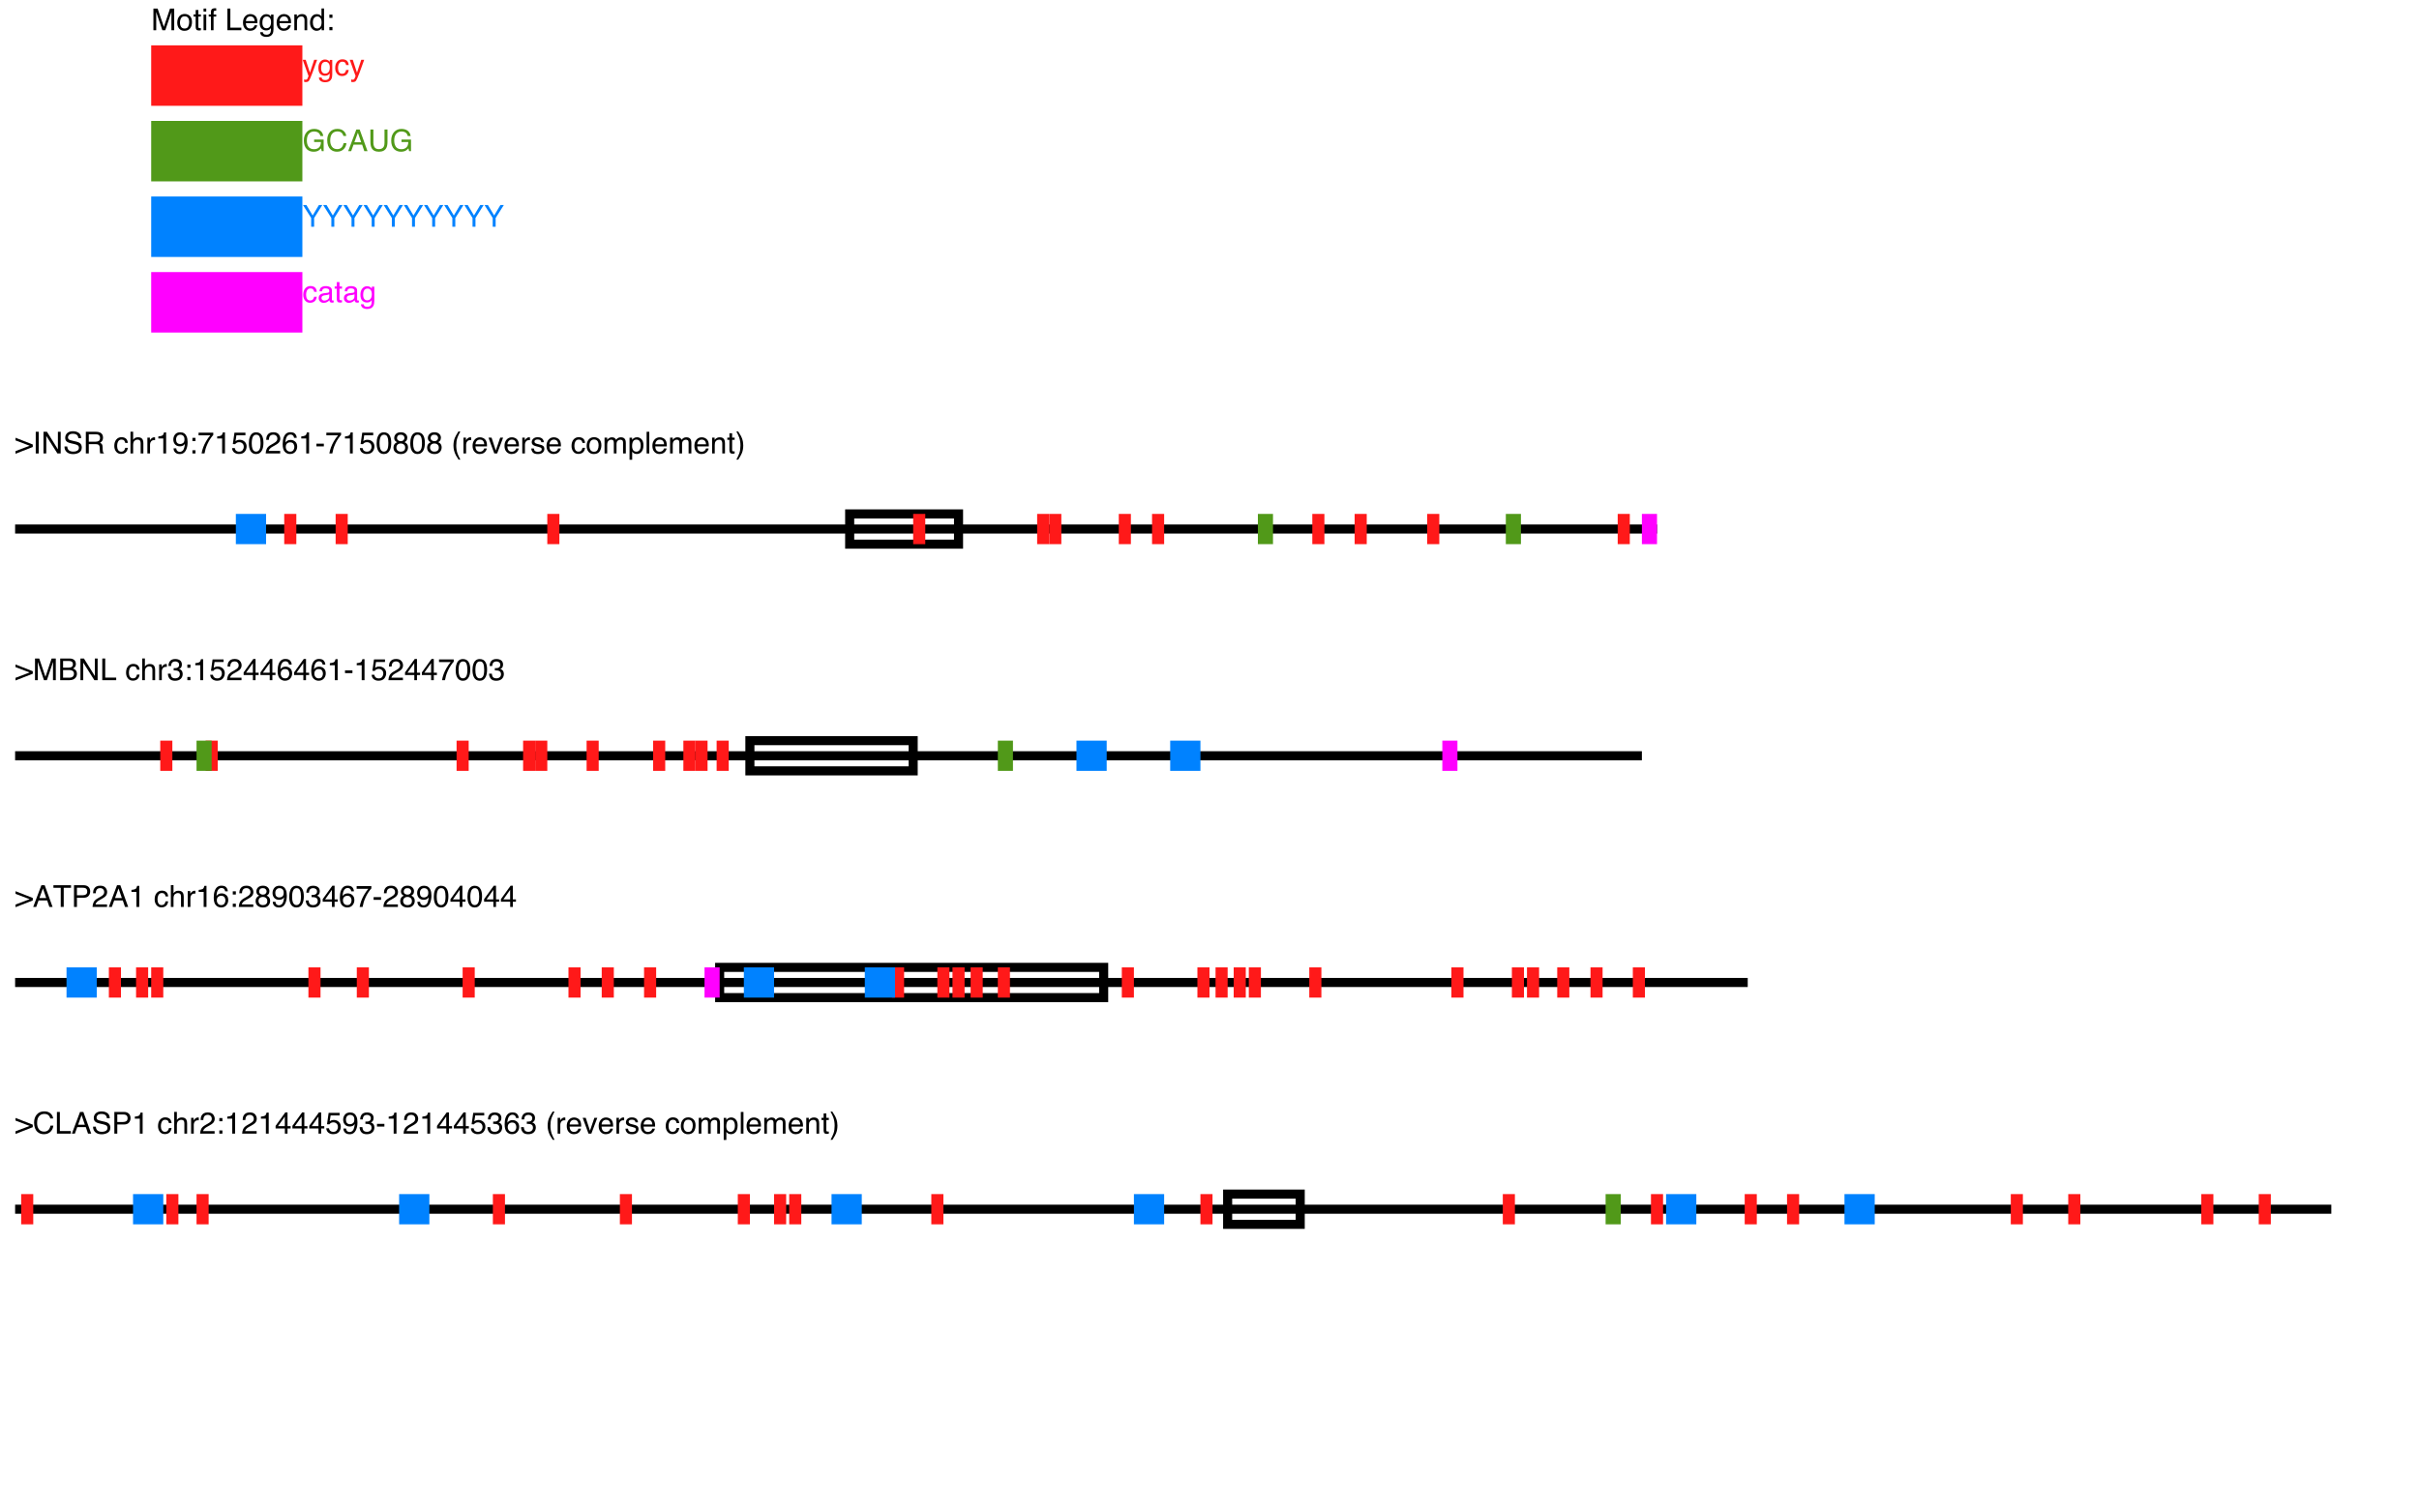 <?xml version="1.0" encoding="UTF-8"?>
<svg xmlns="http://www.w3.org/2000/svg" xmlns:xlink="http://www.w3.org/1999/xlink" width="800pt" height="500pt" viewBox="0 0 800 500" version="1.1">
<defs>
<g>
<symbol overflow="visible" id="glyph0-0">
<path style="stroke:none;" d=""/>
</symbol>
<symbol overflow="visible" id="glyph0-1">
<path style="stroke:none;" d="M 0.738 -7.172 L 2.129 -7.172 L 4.188 -1.109 L 6.234 -7.172 L 7.613 -7.172 L 7.613 0 L 6.688 0 L 6.688 -4.234 C 6.688 -4.379 6.691 -4.621 6.699 -4.961 C 6.707 -5.301 6.711 -5.664 6.711 -6.051 L 4.664 0 L 3.703 0 L 1.641 -6.051 L 1.641 -5.828 C 1.641 -5.652 1.645 -5.387 1.652 -5.027 C 1.66 -4.668 1.664 -4.402 1.664 -4.234 L 1.664 0 L 0.738 0 Z M 0.738 -7.172 "/>
</symbol>
<symbol overflow="visible" id="glyph0-2">
<path style="stroke:none;" d="M 2.719 -0.566 C 3.301 -0.566 3.703 -0.785 3.918 -1.227 C 4.133 -1.668 4.242 -2.16 4.242 -2.699 C 4.242 -3.188 4.164 -3.586 4.008 -3.891 C 3.762 -4.375 3.336 -4.613 2.73 -4.613 C 2.191 -4.613 1.801 -4.41 1.559 -4 C 1.312 -3.59 1.191 -3.094 1.191 -2.516 C 1.191 -1.957 1.312 -1.492 1.559 -1.125 C 1.801 -0.754 2.188 -0.566 2.719 -0.566 Z M 2.754 -5.383 C 3.43 -5.383 3.996 -5.156 4.461 -4.707 C 4.93 -4.258 5.16 -3.598 5.16 -2.727 C 5.16 -1.883 4.957 -1.184 4.547 -0.633 C 4.137 -0.086 3.5 0.191 2.637 0.191 C 1.918 0.191 1.348 -0.055 0.922 -0.539 C 0.5 -1.027 0.289 -1.68 0.289 -2.5 C 0.289 -3.379 0.512 -4.078 0.957 -4.602 C 1.402 -5.121 2 -5.383 2.754 -5.383 Z M 2.754 -5.383 "/>
</symbol>
<symbol overflow="visible" id="glyph0-3">
<path style="stroke:none;" d="M 0.82 -6.688 L 1.711 -6.688 L 1.711 -5.23 L 2.543 -5.23 L 2.543 -4.512 L 1.711 -4.512 L 1.711 -1.098 C 1.711 -0.914 1.77 -0.793 1.895 -0.734 C 1.961 -0.695 2.078 -0.68 2.234 -0.68 C 2.277 -0.68 2.324 -0.68 2.375 -0.68 C 2.422 -0.684 2.48 -0.688 2.543 -0.695 L 2.543 0 C 2.441 0.031 2.34 0.051 2.23 0.062 C 2.121 0.078 2 0.082 1.875 0.082 C 1.465 0.082 1.188 -0.023 1.039 -0.23 C 0.895 -0.441 0.82 -0.715 0.82 -1.051 L 0.82 -4.512 L 0.113 -4.512 L 0.113 -5.23 L 0.82 -5.23 Z M 0.82 -6.688 "/>
</symbol>
<symbol overflow="visible" id="glyph0-4">
<path style="stroke:none;" d="M 0.645 -5.203 L 1.539 -5.203 L 1.539 0 L 0.645 0 Z M 0.645 -7.172 L 1.539 -7.172 L 1.539 -6.176 L 0.645 -6.176 Z M 0.645 -7.172 "/>
</symbol>
<symbol overflow="visible" id="glyph0-5">
<path style="stroke:none;" d="M 0.863 -6.023 C 0.875 -6.391 0.941 -6.656 1.055 -6.828 C 1.258 -7.125 1.656 -7.273 2.242 -7.273 C 2.297 -7.273 2.352 -7.273 2.414 -7.27 C 2.473 -7.266 2.539 -7.262 2.613 -7.258 L 2.613 -6.453 C 2.523 -6.461 2.457 -6.465 2.414 -6.469 C 2.375 -6.469 2.336 -6.469 2.301 -6.469 C 2.031 -6.469 1.875 -6.402 1.82 -6.262 C 1.77 -6.125 1.742 -5.773 1.742 -5.203 L 2.613 -5.203 L 2.613 -4.512 L 1.734 -4.512 L 1.734 0 L 0.863 0 L 0.863 -4.512 L 0.137 -4.512 L 0.137 -5.203 L 0.863 -5.203 Z M 0.863 -6.023 "/>
</symbol>
<symbol overflow="visible" id="glyph0-6">
<g>
</g>
</symbol>
<symbol overflow="visible" id="glyph0-7">
<path style="stroke:none;" d="M 0.762 -7.172 L 1.734 -7.172 L 1.734 -0.855 L 5.367 -0.855 L 5.367 0 L 0.762 0 Z M 0.762 -7.172 "/>
</symbol>
<symbol overflow="visible" id="glyph0-8">
<path style="stroke:none;" d="M 2.82 -5.348 C 3.191 -5.348 3.555 -5.258 3.902 -5.086 C 4.25 -4.91 4.516 -4.688 4.695 -4.41 C 4.871 -4.145 4.992 -3.836 5.047 -3.484 C 5.102 -3.246 5.125 -2.859 5.125 -2.336 L 1.293 -2.336 C 1.309 -1.805 1.438 -1.379 1.672 -1.059 C 1.906 -0.738 2.266 -0.578 2.758 -0.578 C 3.219 -0.578 3.586 -0.727 3.859 -1.031 C 4.016 -1.207 4.125 -1.41 4.188 -1.641 L 5.055 -1.641 C 5.031 -1.449 4.957 -1.234 4.828 -1 C 4.699 -0.762 4.555 -0.57 4.395 -0.422 C 4.129 -0.16 3.797 0.016 3.402 0.109 C 3.191 0.16 2.953 0.188 2.688 0.188 C 2.035 0.188 1.484 -0.051 1.031 -0.523 C 0.578 -1 0.352 -1.66 0.352 -2.516 C 0.352 -3.355 0.578 -4.035 1.035 -4.562 C 1.492 -5.086 2.086 -5.348 2.82 -5.348 Z M 4.223 -3.031 C 4.188 -3.414 4.105 -3.719 3.977 -3.945 C 3.734 -4.367 3.332 -4.578 2.77 -4.578 C 2.367 -4.578 2.027 -4.434 1.754 -4.145 C 1.48 -3.852 1.336 -3.48 1.32 -3.031 Z M 4.223 -3.031 "/>
</symbol>
<symbol overflow="visible" id="glyph0-9">
<path style="stroke:none;" d="M 2.492 -5.32 C 2.902 -5.32 3.258 -5.223 3.562 -5.02 C 3.73 -4.906 3.898 -4.738 4.07 -4.523 L 4.07 -5.18 L 4.883 -5.18 L 4.883 -0.426 C 4.883 0.238 4.785 0.762 4.59 1.148 C 4.227 1.859 3.535 2.211 2.523 2.211 C 1.961 2.211 1.488 2.086 1.102 1.832 C 0.719 1.582 0.504 1.188 0.461 0.648 L 1.352 0.648 C 1.395 0.883 1.48 1.062 1.605 1.191 C 1.805 1.387 2.117 1.484 2.543 1.484 C 3.219 1.484 3.66 1.246 3.867 0.773 C 3.992 0.492 4.047 -0.008 4.039 -0.727 C 3.863 -0.461 3.652 -0.262 3.402 -0.133 C 3.156 0 2.828 0.062 2.422 0.062 C 1.855 0.062 1.359 -0.137 0.934 -0.539 C 0.508 -0.941 0.297 -1.605 0.297 -2.535 C 0.297 -3.41 0.512 -4.094 0.941 -4.586 C 1.367 -5.078 1.883 -5.32 2.492 -5.32 Z M 4.07 -2.637 C 4.07 -3.285 3.938 -3.766 3.672 -4.078 C 3.406 -4.391 3.066 -4.547 2.652 -4.547 C 2.031 -4.547 1.609 -4.258 1.383 -3.676 C 1.262 -3.367 1.203 -2.961 1.203 -2.461 C 1.203 -1.871 1.32 -1.422 1.559 -1.117 C 1.797 -0.809 2.121 -0.656 2.523 -0.656 C 3.156 -0.656 3.602 -0.938 3.859 -1.508 C 4 -1.832 4.07 -2.207 4.07 -2.637 Z M 4.07 -2.637 "/>
</symbol>
<symbol overflow="visible" id="glyph0-10">
<path style="stroke:none;" d="M 0.645 -5.23 L 1.48 -5.23 L 1.48 -4.488 C 1.727 -4.793 1.988 -5.012 2.266 -5.148 C 2.543 -5.281 2.852 -5.348 3.188 -5.348 C 3.93 -5.348 4.434 -5.086 4.691 -4.57 C 4.836 -4.289 4.906 -3.883 4.906 -3.355 L 4.906 0 L 4.016 0 L 4.016 -3.297 C 4.016 -3.617 3.965 -3.871 3.871 -4.066 C 3.715 -4.391 3.434 -4.555 3.023 -4.555 C 2.812 -4.555 2.645 -4.535 2.508 -4.492 C 2.27 -4.422 2.059 -4.277 1.875 -4.062 C 1.727 -3.891 1.633 -3.711 1.59 -3.527 C 1.547 -3.344 1.523 -3.082 1.523 -2.738 L 1.523 0 L 0.645 0 Z M 0.645 -5.23 "/>
</symbol>
<symbol overflow="visible" id="glyph0-11">
<path style="stroke:none;" d="M 1.203 -2.555 C 1.203 -1.992 1.32 -1.523 1.559 -1.148 C 1.797 -0.77 2.176 -0.582 2.699 -0.582 C 3.105 -0.582 3.441 -0.758 3.703 -1.105 C 3.965 -1.457 4.098 -1.957 4.098 -2.613 C 4.098 -3.273 3.961 -3.762 3.691 -4.078 C 3.422 -4.398 3.086 -4.555 2.691 -4.555 C 2.25 -4.555 1.891 -4.387 1.613 -4.047 C 1.34 -3.711 1.203 -3.211 1.203 -2.555 Z M 2.523 -5.32 C 2.926 -5.32 3.262 -5.238 3.531 -5.07 C 3.688 -4.973 3.863 -4.801 4.062 -4.555 L 4.062 -7.195 L 4.906 -7.195 L 4.906 0 L 4.117 0 L 4.117 -0.727 C 3.91 -0.406 3.668 -0.172 3.391 -0.031 C 3.109 0.113 2.789 0.188 2.426 0.188 C 1.844 0.188 1.34 -0.059 0.914 -0.551 C 0.488 -1.039 0.273 -1.691 0.273 -2.504 C 0.273 -3.266 0.469 -3.926 0.855 -4.484 C 1.246 -5.043 1.801 -5.32 2.523 -5.32 Z M 2.523 -5.32 "/>
</symbol>
<symbol overflow="visible" id="glyph0-12">
<path style="stroke:none;" d="M 1.109 -5.16 L 2.129 -5.16 L 2.129 -4.098 L 1.109 -4.098 Z M 1.109 -1.062 L 2.129 -1.062 L 2.129 0 L 1.109 0 Z M 1.109 -1.062 "/>
</symbol>
<symbol overflow="visible" id="glyph0-13">
<path style="stroke:none;" d="M 3.91 -5.23 L 4.883 -5.23 C 4.758 -4.895 4.484 -4.129 4.059 -2.934 C 3.738 -2.035 3.473 -1.305 3.258 -0.738 C 2.75 0.598 2.391 1.41 2.184 1.703 C 1.977 1.996 1.617 2.145 1.109 2.145 C 0.984 2.145 0.891 2.141 0.824 2.129 C 0.758 2.117 0.672 2.102 0.578 2.074 L 0.578 1.273 C 0.73 1.316 0.84 1.344 0.906 1.352 C 0.977 1.363 1.035 1.367 1.09 1.367 C 1.25 1.367 1.371 1.34 1.449 1.285 C 1.523 1.234 1.59 1.168 1.641 1.09 C 1.656 1.062 1.715 0.93 1.816 0.688 C 1.918 0.445 1.992 0.27 2.035 0.152 L 0.102 -5.23 L 1.098 -5.23 L 2.5 -0.973 Z M 3.91 -5.23 "/>
</symbol>
<symbol overflow="visible" id="glyph0-14">
<path style="stroke:none;" d="M 2.66 -5.383 C 3.25 -5.383 3.73 -5.238 4.098 -4.953 C 4.469 -4.664 4.691 -4.172 4.766 -3.473 L 3.91 -3.473 C 3.859 -3.793 3.742 -4.062 3.555 -4.273 C 3.367 -4.488 3.07 -4.594 2.66 -4.594 C 2.102 -4.594 1.699 -4.32 1.461 -3.773 C 1.305 -3.418 1.227 -2.98 1.227 -2.461 C 1.227 -1.938 1.336 -1.496 1.559 -1.137 C 1.781 -0.781 2.129 -0.602 2.602 -0.602 C 2.969 -0.602 3.258 -0.711 3.469 -0.934 C 3.684 -1.156 3.828 -1.465 3.91 -1.852 L 4.766 -1.852 C 4.668 -1.156 4.422 -0.648 4.031 -0.328 C 3.641 -0.008 3.145 0.152 2.535 0.152 C 1.852 0.152 1.305 -0.098 0.898 -0.598 C 0.492 -1.098 0.289 -1.723 0.289 -2.469 C 0.289 -3.387 0.512 -4.102 0.957 -4.613 C 1.402 -5.125 1.973 -5.383 2.66 -5.383 Z M 2.66 -5.383 "/>
</symbol>
<symbol overflow="visible" id="glyph0-15">
<path style="stroke:none;" d="M 3.863 -7.359 C 4.535 -7.359 5.117 -7.227 5.609 -6.969 C 6.324 -6.594 6.758 -5.938 6.918 -5 L 5.957 -5 C 5.84 -5.523 5.598 -5.906 5.23 -6.145 C 4.863 -6.383 4.398 -6.504 3.836 -6.504 C 3.172 -6.504 2.613 -6.254 2.16 -5.758 C 1.707 -5.258 1.48 -4.516 1.48 -3.531 C 1.48 -2.68 1.668 -1.984 2.039 -1.449 C 2.414 -0.914 3.027 -0.645 3.871 -0.645 C 4.52 -0.645 5.055 -0.832 5.48 -1.207 C 5.906 -1.586 6.125 -2.191 6.133 -3.031 L 3.887 -3.031 L 3.887 -3.836 L 7.035 -3.836 L 7.035 0 L 6.41 0 L 6.176 -0.922 C 5.848 -0.562 5.555 -0.312 5.305 -0.172 C 4.875 0.07 4.336 0.191 3.676 0.191 C 2.828 0.191 2.098 -0.086 1.484 -0.633 C 0.816 -1.324 0.484 -2.273 0.484 -3.477 C 0.484 -4.68 0.809 -5.633 1.461 -6.344 C 2.078 -7.02 2.879 -7.359 3.863 -7.359 Z M 3.863 -7.359 "/>
</symbol>
<symbol overflow="visible" id="glyph0-16">
<path style="stroke:none;" d="M 3.785 -7.367 C 4.691 -7.367 5.398 -7.129 5.898 -6.648 C 6.398 -6.172 6.68 -5.629 6.734 -5.02 L 5.785 -5.02 C 5.68 -5.48 5.465 -5.848 5.145 -6.117 C 4.824 -6.387 4.375 -6.523 3.793 -6.523 C 3.086 -6.523 2.516 -6.273 2.082 -5.777 C 1.648 -5.281 1.43 -4.523 1.43 -3.496 C 1.43 -2.656 1.625 -1.977 2.02 -1.453 C 2.41 -0.93 2.996 -0.668 3.773 -0.668 C 4.492 -0.668 5.035 -0.945 5.41 -1.492 C 5.609 -1.781 5.758 -2.164 5.855 -2.637 L 6.801 -2.637 C 6.719 -1.883 6.438 -1.25 5.961 -0.738 C 5.391 -0.121 4.625 0.188 3.656 0.188 C 2.824 0.188 2.125 -0.066 1.559 -0.57 C 0.812 -1.238 0.438 -2.27 0.438 -3.664 C 0.438 -4.719 0.719 -5.586 1.281 -6.266 C 1.887 -7 2.719 -7.367 3.785 -7.367 Z M 3.785 -7.367 "/>
</symbol>
<symbol overflow="visible" id="glyph0-17">
<path style="stroke:none;" d="M 4.445 -2.938 L 3.355 -6.109 L 2.195 -2.938 Z M 2.848 -7.172 L 3.945 -7.172 L 6.547 0 L 5.484 0 L 4.758 -2.148 L 1.918 -2.148 L 1.141 0 L 0.148 0 Z M 2.848 -7.172 "/>
</symbol>
<symbol overflow="visible" id="glyph0-18">
<path style="stroke:none;" d="M 1.816 -7.172 L 1.816 -2.738 C 1.816 -2.219 1.914 -1.785 2.109 -1.441 C 2.398 -0.922 2.887 -0.66 3.574 -0.66 C 4.398 -0.66 4.957 -0.941 5.254 -1.504 C 5.414 -1.809 5.492 -2.223 5.492 -2.738 L 5.492 -7.172 L 6.48 -7.172 L 6.48 -3.145 C 6.48 -2.262 6.359 -1.582 6.125 -1.109 C 5.688 -0.242 4.863 0.191 3.652 0.191 C 2.441 0.191 1.621 -0.242 1.188 -1.109 C 0.949 -1.586 0.828 -2.262 0.828 -3.145 L 0.828 -7.172 Z M 1.816 -7.172 "/>
</symbol>
<symbol overflow="visible" id="glyph0-19">
<path style="stroke:none;" d="M 0.203 -7.172 L 1.336 -7.172 L 3.398 -3.727 L 5.461 -7.172 L 6.598 -7.172 L 3.887 -2.891 L 3.887 0 L 2.914 0 L 2.914 -2.891 Z M 0.203 -7.172 "/>
</symbol>
<symbol overflow="visible" id="glyph0-20">
<path style="stroke:none;" d="M 1.32 -1.391 C 1.32 -1.137 1.41 -0.938 1.598 -0.789 C 1.781 -0.645 2 -0.57 2.258 -0.57 C 2.566 -0.57 2.863 -0.645 3.156 -0.785 C 3.645 -1.023 3.887 -1.414 3.887 -1.953 L 3.887 -2.66 C 3.781 -2.594 3.641 -2.535 3.473 -2.492 C 3.305 -2.445 3.137 -2.414 2.973 -2.391 L 2.441 -2.324 C 2.121 -2.281 1.883 -2.215 1.723 -2.125 C 1.453 -1.973 1.32 -1.727 1.32 -1.391 Z M 3.445 -3.168 C 3.648 -3.195 3.785 -3.281 3.852 -3.422 C 3.891 -3.5 3.91 -3.613 3.91 -3.758 C 3.91 -4.059 3.805 -4.277 3.59 -4.41 C 3.379 -4.547 3.074 -4.613 2.676 -4.613 C 2.219 -4.613 1.891 -4.492 1.699 -4.242 C 1.594 -4.105 1.523 -3.902 1.488 -3.633 L 0.668 -3.633 C 0.684 -4.277 0.895 -4.727 1.297 -4.977 C 1.699 -5.23 2.164 -5.355 2.695 -5.355 C 3.312 -5.355 3.809 -5.238 4.195 -5.004 C 4.574 -4.77 4.766 -4.406 4.766 -3.91 L 4.766 -0.898 C 4.766 -0.809 4.785 -0.734 4.82 -0.68 C 4.859 -0.625 4.938 -0.594 5.059 -0.594 C 5.098 -0.594 5.141 -0.598 5.191 -0.602 C 5.238 -0.609 5.293 -0.617 5.348 -0.625 L 5.348 0.023 C 5.211 0.062 5.105 0.086 5.035 0.098 C 4.961 0.109 4.863 0.113 4.742 0.113 C 4.438 0.113 4.219 0.004 4.082 -0.211 C 4.012 -0.324 3.961 -0.484 3.93 -0.695 C 3.75 -0.461 3.496 -0.254 3.16 -0.082 C 2.824 0.09 2.453 0.176 2.051 0.176 C 1.566 0.176 1.168 0.027 0.863 -0.266 C 0.555 -0.562 0.398 -0.93 0.398 -1.371 C 0.398 -1.855 0.551 -2.234 0.855 -2.5 C 1.156 -2.766 1.555 -2.93 2.047 -2.992 Z M 3.445 -3.168 "/>
</symbol>
<symbol overflow="visible" id="glyph0-21">
<path style="stroke:none;" d="M 5.844 -2.141 L 0.137 0.094 L 0.137 -0.785 L 4.801 -2.555 L 0.137 -4.316 L 0.137 -5.195 L 5.844 -2.961 Z M 5.844 -2.141 "/>
</symbol>
<symbol overflow="visible" id="glyph0-22">
<path style="stroke:none;" d="M 0.98 -7.172 L 1.961 -7.172 L 1.961 0 L 0.98 0 Z M 0.98 -7.172 "/>
</symbol>
<symbol overflow="visible" id="glyph0-23">
<path style="stroke:none;" d="M 0.762 -7.172 L 1.91 -7.172 L 5.531 -1.363 L 5.531 -7.172 L 6.453 -7.172 L 6.453 0 L 5.367 0 L 1.688 -5.805 L 1.688 0 L 0.762 0 Z M 0.762 -7.172 "/>
</symbol>
<symbol overflow="visible" id="glyph0-24">
<path style="stroke:none;" d="M 1.398 -2.312 C 1.422 -1.906 1.516 -1.578 1.684 -1.324 C 2.008 -0.848 2.574 -0.609 3.391 -0.609 C 3.754 -0.609 4.086 -0.664 4.383 -0.766 C 4.965 -0.969 5.254 -1.328 5.254 -1.852 C 5.254 -2.242 5.133 -2.52 4.887 -2.688 C 4.641 -2.848 4.254 -2.988 3.727 -3.109 L 2.754 -3.328 C 2.117 -3.473 1.672 -3.633 1.406 -3.805 C 0.949 -4.102 0.723 -4.551 0.723 -5.148 C 0.723 -5.793 0.945 -6.32 1.391 -6.734 C 1.836 -7.148 2.469 -7.352 3.285 -7.352 C 4.039 -7.352 4.676 -7.172 5.203 -6.809 C 5.727 -6.445 5.992 -5.867 5.992 -5.07 L 5.078 -5.07 C 5.031 -5.453 4.926 -5.746 4.766 -5.953 C 4.469 -6.328 3.965 -6.516 3.258 -6.516 C 2.684 -6.516 2.273 -6.395 2.023 -6.152 C 1.773 -5.91 1.645 -5.633 1.645 -5.312 C 1.645 -4.961 1.793 -4.703 2.086 -4.539 C 2.277 -4.438 2.711 -4.305 3.391 -4.148 L 4.395 -3.922 C 4.879 -3.812 5.254 -3.66 5.516 -3.469 C 5.973 -3.133 6.203 -2.645 6.203 -2.008 C 6.203 -1.211 5.914 -0.645 5.336 -0.305 C 4.758 0.039 4.086 0.211 3.32 0.211 C 2.43 0.211 1.73 -0.02 1.227 -0.473 C 0.723 -0.926 0.473 -1.539 0.484 -2.312 Z M 1.398 -2.312 "/>
</symbol>
<symbol overflow="visible" id="glyph0-25">
<path style="stroke:none;" d="M 4.098 -3.887 C 4.555 -3.887 4.914 -3.977 5.18 -4.16 C 5.445 -4.344 5.578 -4.672 5.578 -5.148 C 5.578 -5.656 5.391 -6.008 5.02 -6.191 C 4.82 -6.289 4.555 -6.336 4.223 -6.336 L 1.852 -6.336 L 1.852 -3.887 Z M 0.879 -7.172 L 4.199 -7.172 C 4.746 -7.172 5.195 -7.094 5.551 -6.934 C 6.227 -6.629 6.562 -6.062 6.562 -5.238 C 6.562 -4.809 6.473 -4.457 6.297 -4.184 C 6.117 -3.91 5.871 -3.691 5.551 -3.523 C 5.832 -3.41 6.043 -3.262 6.184 -3.078 C 6.324 -2.891 6.406 -2.59 6.422 -2.172 L 6.453 -1.211 C 6.465 -0.938 6.488 -0.734 6.523 -0.602 C 6.582 -0.375 6.688 -0.227 6.836 -0.16 L 6.836 0 L 5.645 0 C 5.613 -0.062 5.586 -0.141 5.566 -0.238 C 5.547 -0.336 5.531 -0.527 5.516 -0.805 L 5.461 -2 C 5.438 -2.469 5.262 -2.785 4.938 -2.945 C 4.75 -3.031 4.461 -3.078 4.062 -3.078 L 1.852 -3.078 L 1.852 0 L 0.879 0 Z M 0.879 -7.172 "/>
</symbol>
<symbol overflow="visible" id="glyph0-26">
<path style="stroke:none;" d="M 0.645 -7.195 L 1.523 -7.195 L 1.523 -4.523 C 1.73 -4.785 1.918 -4.969 2.086 -5.078 C 2.367 -5.266 2.723 -5.355 3.145 -5.355 C 3.902 -5.355 4.418 -5.09 4.688 -4.562 C 4.836 -4.273 4.906 -3.867 4.906 -3.355 L 4.906 0 L 4.004 0 L 4.004 -3.297 C 4.004 -3.68 3.953 -3.961 3.859 -4.141 C 3.699 -4.426 3.398 -4.57 2.961 -4.57 C 2.594 -4.57 2.266 -4.445 1.969 -4.195 C 1.672 -3.945 1.523 -3.469 1.523 -2.773 L 1.523 0 L 0.645 0 Z M 0.645 -7.195 "/>
</symbol>
<symbol overflow="visible" id="glyph0-27">
<path style="stroke:none;" d="M 0.668 -5.23 L 1.504 -5.23 L 1.504 -4.328 C 1.57 -4.504 1.738 -4.715 2.008 -4.969 C 2.273 -5.219 2.582 -5.348 2.93 -5.348 C 2.945 -5.348 2.973 -5.344 3.012 -5.344 C 3.051 -5.34 3.117 -5.332 3.211 -5.32 L 3.211 -4.395 C 3.16 -4.406 3.113 -4.41 3.07 -4.414 C 3.023 -4.418 2.977 -4.418 2.926 -4.418 C 2.484 -4.418 2.141 -4.277 1.906 -3.992 C 1.668 -3.707 1.547 -3.379 1.547 -3.008 L 1.547 0 L 0.668 0 Z M 0.668 -5.23 "/>
</symbol>
<symbol overflow="visible" id="glyph0-28">
<path style="stroke:none;" d="M 0.957 -4.953 L 0.957 -5.625 C 1.594 -5.688 2.035 -5.789 2.285 -5.934 C 2.535 -6.078 2.723 -6.422 2.848 -6.961 L 3.539 -6.961 L 3.539 0 L 2.602 0 L 2.602 -4.953 Z M 0.957 -4.953 "/>
</symbol>
<symbol overflow="visible" id="glyph0-29">
<path style="stroke:none;" d="M 1.328 -1.688 C 1.355 -1.203 1.543 -0.867 1.891 -0.684 C 2.07 -0.586 2.27 -0.539 2.496 -0.539 C 2.914 -0.539 3.273 -0.711 3.57 -1.062 C 3.867 -1.414 4.074 -2.121 4.199 -3.195 C 4.004 -2.883 3.762 -2.668 3.473 -2.543 C 3.188 -2.418 2.875 -2.352 2.543 -2.352 C 1.871 -2.352 1.336 -2.562 0.945 -2.984 C 0.555 -3.402 0.355 -3.945 0.355 -4.605 C 0.355 -5.238 0.551 -5.797 0.938 -6.281 C 1.324 -6.762 1.895 -7 2.652 -7 C 3.672 -7 4.375 -6.543 4.762 -5.625 C 4.977 -5.121 5.082 -4.488 5.082 -3.73 C 5.082 -2.875 4.953 -2.117 4.695 -1.453 C 4.27 -0.355 3.547 0.195 2.531 0.195 C 1.848 0.195 1.328 0.016 0.973 -0.344 C 0.617 -0.699 0.438 -1.148 0.438 -1.688 Z M 2.66 -3.125 C 3.008 -3.125 3.328 -3.238 3.617 -3.469 C 3.906 -3.699 4.047 -4.102 4.047 -4.672 C 4.047 -5.188 3.918 -5.57 3.66 -5.824 C 3.402 -6.074 3.07 -6.203 2.672 -6.203 C 2.242 -6.203 1.898 -6.059 1.648 -5.77 C 1.395 -5.48 1.27 -5.098 1.27 -4.613 C 1.27 -4.156 1.379 -3.797 1.602 -3.527 C 1.824 -3.258 2.176 -3.125 2.66 -3.125 Z M 2.66 -3.125 "/>
</symbol>
<symbol overflow="visible" id="glyph0-30">
<path style="stroke:none;" d="M 5.23 -6.875 L 5.23 -6.109 C 5.004 -5.891 4.707 -5.512 4.332 -4.969 C 3.961 -4.43 3.633 -3.848 3.344 -3.223 C 3.062 -2.613 2.848 -2.059 2.699 -1.559 C 2.605 -1.234 2.484 -0.715 2.336 0 L 1.363 0 C 1.586 -1.336 2.07 -2.664 2.828 -3.984 C 3.273 -4.758 3.742 -5.43 4.234 -5.992 L 0.367 -5.992 L 0.367 -6.875 Z M 5.23 -6.875 "/>
</symbol>
<symbol overflow="visible" id="glyph0-31">
<path style="stroke:none;" d="M 1.234 -1.781 C 1.293 -1.281 1.527 -0.934 1.934 -0.742 C 2.141 -0.645 2.383 -0.594 2.656 -0.594 C 3.176 -0.594 3.562 -0.762 3.812 -1.094 C 4.062 -1.426 4.188 -1.793 4.188 -2.195 C 4.188 -2.684 4.039 -3.062 3.742 -3.328 C 3.445 -3.598 3.086 -3.73 2.672 -3.73 C 2.367 -3.73 2.109 -3.672 1.891 -3.555 C 1.676 -3.438 1.492 -3.273 1.336 -3.066 L 0.578 -3.109 L 1.109 -6.875 L 4.742 -6.875 L 4.742 -6.023 L 1.766 -6.023 L 1.469 -4.082 C 1.633 -4.207 1.789 -4.297 1.934 -4.359 C 2.195 -4.469 2.496 -4.523 2.836 -4.523 C 3.477 -4.523 4.023 -4.316 4.469 -3.902 C 4.914 -3.488 5.137 -2.965 5.137 -2.328 C 5.137 -1.668 4.934 -1.086 4.523 -0.582 C 4.117 -0.078 3.465 0.176 2.57 0.176 C 2 0.176 1.496 0.016 1.059 -0.305 C 0.621 -0.625 0.375 -1.117 0.32 -1.781 Z M 1.234 -1.781 "/>
</symbol>
<symbol overflow="visible" id="glyph0-32">
<path style="stroke:none;" d="M 2.703 -6.992 C 3.609 -6.992 4.266 -6.621 4.668 -5.875 C 4.98 -5.297 5.137 -4.508 5.137 -3.508 C 5.137 -2.555 4.996 -1.77 4.711 -1.148 C 4.301 -0.258 3.633 0.191 2.699 0.191 C 1.859 0.191 1.234 -0.176 0.824 -0.902 C 0.484 -1.512 0.312 -2.328 0.312 -3.355 C 0.312 -4.148 0.414 -4.832 0.621 -5.398 C 1.004 -6.461 1.699 -6.992 2.703 -6.992 Z M 2.695 -0.609 C 3.152 -0.609 3.516 -0.812 3.785 -1.215 C 4.055 -1.617 4.188 -2.371 4.188 -3.473 C 4.188 -4.266 4.094 -4.918 3.898 -5.434 C 3.703 -5.945 3.32 -6.203 2.758 -6.203 C 2.242 -6.203 1.863 -5.957 1.625 -5.473 C 1.383 -4.984 1.266 -4.266 1.266 -3.32 C 1.266 -2.609 1.34 -2.035 1.492 -1.602 C 1.727 -0.941 2.129 -0.609 2.695 -0.609 Z M 2.695 -0.609 "/>
</symbol>
<symbol overflow="visible" id="glyph0-33">
<path style="stroke:none;" d="M 0.312 0 C 0.344 -0.602 0.469 -1.125 0.688 -1.57 C 0.902 -2.016 1.324 -2.422 1.953 -2.789 L 2.891 -3.328 C 3.312 -3.574 3.605 -3.781 3.773 -3.953 C 4.039 -4.227 4.176 -4.535 4.176 -4.883 C 4.176 -5.289 4.055 -5.613 3.809 -5.852 C 3.562 -6.09 3.238 -6.211 2.832 -6.211 C 2.23 -6.211 1.812 -5.984 1.582 -5.527 C 1.457 -5.281 1.391 -4.945 1.375 -4.512 L 0.484 -4.512 C 0.492 -5.121 0.605 -5.617 0.82 -6 C 1.203 -6.68 1.875 -7.016 2.836 -7.016 C 3.637 -7.016 4.223 -6.801 4.594 -6.367 C 4.961 -5.934 5.148 -5.453 5.148 -4.922 C 5.148 -4.363 4.949 -3.883 4.555 -3.484 C 4.328 -3.254 3.918 -2.977 3.328 -2.648 L 2.66 -2.273 C 2.344 -2.098 2.09 -1.934 1.91 -1.773 C 1.586 -1.488 1.379 -1.176 1.293 -0.828 L 5.113 -0.828 L 5.113 0 Z M 0.312 0 "/>
</symbol>
<symbol overflow="visible" id="glyph0-34">
<path style="stroke:none;" d="M 2.926 -7.023 C 3.707 -7.023 4.25 -6.82 4.559 -6.414 C 4.867 -6.008 5.02 -5.59 5.02 -5.16 L 4.148 -5.16 C 4.098 -5.438 4.016 -5.656 3.902 -5.812 C 3.691 -6.105 3.367 -6.25 2.938 -6.25 C 2.445 -6.25 2.059 -6.023 1.766 -5.57 C 1.477 -5.117 1.316 -4.465 1.285 -3.617 C 1.484 -3.914 1.738 -4.137 2.047 -4.281 C 2.328 -4.414 2.637 -4.477 2.984 -4.477 C 3.57 -4.477 4.082 -4.289 4.516 -3.914 C 4.953 -3.539 5.172 -2.984 5.172 -2.242 C 5.172 -1.605 4.965 -1.043 4.551 -0.555 C 4.137 -0.062 3.547 0.18 2.781 0.18 C 2.129 0.18 1.562 -0.066 1.09 -0.562 C 0.613 -1.059 0.375 -1.895 0.375 -3.07 C 0.375 -3.941 0.48 -4.68 0.695 -5.281 C 1.102 -6.441 1.844 -7.023 2.926 -7.023 Z M 2.859 -0.602 C 3.324 -0.602 3.668 -0.758 3.898 -1.066 C 4.129 -1.379 4.242 -1.746 4.242 -2.168 C 4.242 -2.527 4.141 -2.867 3.938 -3.191 C 3.73 -3.516 3.359 -3.676 2.816 -3.676 C 2.438 -3.676 2.109 -3.551 1.824 -3.301 C 1.539 -3.051 1.398 -2.672 1.398 -2.168 C 1.398 -1.727 1.527 -1.352 1.785 -1.051 C 2.043 -0.75 2.402 -0.602 2.859 -0.602 Z M 2.859 -0.602 "/>
</symbol>
<symbol overflow="visible" id="glyph0-35">
<path style="stroke:none;" d="M 0.414 -3.238 L 2.867 -3.238 L 2.867 -2.336 L 0.414 -2.336 Z M 0.414 -3.238 "/>
</symbol>
<symbol overflow="visible" id="glyph0-36">
<path style="stroke:none;" d="M 2.719 -4.062 C 3.105 -4.062 3.41 -4.172 3.629 -4.387 C 3.848 -4.602 3.953 -4.863 3.953 -5.16 C 3.953 -5.422 3.852 -5.66 3.641 -5.879 C 3.434 -6.098 3.117 -6.207 2.691 -6.207 C 2.266 -6.207 1.961 -6.098 1.773 -5.879 C 1.586 -5.66 1.488 -5.406 1.488 -5.113 C 1.488 -4.785 1.609 -4.527 1.855 -4.34 C 2.102 -4.156 2.387 -4.062 2.719 -4.062 Z M 2.773 -0.602 C 3.18 -0.602 3.52 -0.711 3.785 -0.93 C 4.055 -1.148 4.188 -1.477 4.188 -1.914 C 4.188 -2.367 4.051 -2.711 3.773 -2.945 C 3.496 -3.18 3.145 -3.297 2.711 -3.297 C 2.289 -3.297 1.949 -3.176 1.684 -2.938 C 1.418 -2.699 1.285 -2.367 1.285 -1.945 C 1.285 -1.578 1.406 -1.266 1.648 -1 C 1.891 -0.734 2.266 -0.602 2.773 -0.602 Z M 1.523 -3.727 C 1.281 -3.828 1.09 -3.953 0.953 -4.094 C 0.695 -4.352 0.566 -4.691 0.566 -5.109 C 0.566 -5.629 0.754 -6.074 1.133 -6.449 C 1.512 -6.824 2.047 -7.012 2.738 -7.012 C 3.41 -7.012 3.938 -6.836 4.316 -6.48 C 4.695 -6.129 4.887 -5.715 4.887 -5.242 C 4.887 -4.809 4.777 -4.453 4.555 -4.184 C 4.43 -4.031 4.238 -3.883 3.98 -3.734 C 4.27 -3.602 4.496 -3.449 4.664 -3.277 C 4.973 -2.953 5.125 -2.527 5.125 -2.008 C 5.125 -1.391 4.922 -0.871 4.508 -0.441 C 4.094 -0.016 3.508 0.199 2.754 0.199 C 2.074 0.199 1.5 0.016 1.027 -0.355 C 0.559 -0.723 0.32 -1.258 0.32 -1.961 C 0.32 -2.375 0.422 -2.734 0.625 -3.035 C 0.828 -3.336 1.125 -3.566 1.523 -3.727 Z M 1.523 -3.727 "/>
</symbol>
<symbol overflow="visible" id="glyph0-37">
<path style="stroke:none;" d="M 2.961 -7.289 C 2.449 -6.297 2.117 -5.566 1.961 -5.098 C 1.73 -4.383 1.617 -3.562 1.617 -2.625 C 1.617 -1.684 1.75 -0.82 2.012 -0.039 C 2.176 0.441 2.496 1.137 2.973 2.039 L 2.383 2.039 C 1.906 1.297 1.613 0.824 1.5 0.621 C 1.387 0.414 1.262 0.137 1.129 -0.215 C 0.945 -0.695 0.82 -1.211 0.746 -1.758 C 0.711 -2.039 0.695 -2.312 0.695 -2.57 C 0.695 -3.531 0.844 -4.391 1.148 -5.141 C 1.34 -5.621 1.738 -6.336 2.348 -7.289 Z M 2.961 -7.289 "/>
</symbol>
<symbol overflow="visible" id="glyph0-38">
<path style="stroke:none;" d="M 1.074 -5.23 L 2.469 -0.973 L 3.93 -5.23 L 4.891 -5.23 L 2.922 0 L 1.984 0 L 0.055 -5.23 Z M 1.074 -5.23 "/>
</symbol>
<symbol overflow="visible" id="glyph0-39">
<path style="stroke:none;" d="M 1.168 -1.641 C 1.195 -1.348 1.266 -1.125 1.387 -0.969 C 1.609 -0.684 1.992 -0.543 2.539 -0.543 C 2.863 -0.543 3.152 -0.613 3.398 -0.754 C 3.645 -0.895 3.77 -1.113 3.77 -1.41 C 3.77 -1.637 3.672 -1.805 3.473 -1.922 C 3.344 -1.996 3.094 -2.078 2.719 -2.172 L 2.023 -2.348 C 1.578 -2.461 1.246 -2.582 1.035 -2.719 C 0.656 -2.957 0.469 -3.285 0.469 -3.707 C 0.469 -4.203 0.648 -4.602 1.004 -4.906 C 1.359 -5.211 1.84 -5.367 2.441 -5.367 C 3.23 -5.367 3.797 -5.137 4.145 -4.672 C 4.363 -4.379 4.469 -4.062 4.461 -3.727 L 3.633 -3.727 C 3.617 -3.926 3.547 -4.105 3.422 -4.266 C 3.219 -4.5 2.871 -4.613 2.375 -4.613 C 2.043 -4.613 1.789 -4.551 1.617 -4.422 C 1.445 -4.297 1.363 -4.129 1.363 -3.922 C 1.363 -3.695 1.477 -3.512 1.699 -3.375 C 1.828 -3.293 2.023 -3.223 2.273 -3.16 L 2.855 -3.016 C 3.488 -2.863 3.91 -2.715 4.125 -2.574 C 4.469 -2.348 4.641 -1.996 4.641 -1.516 C 4.641 -1.047 4.461 -0.645 4.109 -0.309 C 3.758 0.031 3.219 0.199 2.496 0.199 C 1.719 0.199 1.168 0.023 0.844 -0.328 C 0.52 -0.684 0.344 -1.121 0.32 -1.641 Z M 1.168 -1.641 "/>
</symbol>
<symbol overflow="visible" id="glyph0-40">
<path style="stroke:none;" d="M 0.645 -5.23 L 1.516 -5.23 L 1.516 -4.488 C 1.723 -4.746 1.91 -4.93 2.078 -5.047 C 2.367 -5.246 2.699 -5.348 3.066 -5.348 C 3.484 -5.348 3.82 -5.242 4.07 -5.039 C 4.215 -4.922 4.344 -4.75 4.461 -4.523 C 4.656 -4.801 4.887 -5.008 5.152 -5.145 C 5.414 -5.281 5.711 -5.348 6.039 -5.348 C 6.742 -5.348 7.223 -5.094 7.477 -4.586 C 7.613 -4.312 7.68 -3.945 7.68 -3.48 L 7.68 0 L 6.766 0 L 6.766 -3.633 C 6.766 -3.98 6.68 -4.219 6.508 -4.352 C 6.332 -4.48 6.121 -4.547 5.867 -4.547 C 5.523 -4.547 5.227 -4.43 4.977 -4.199 C 4.727 -3.969 4.605 -3.582 4.605 -3.043 L 4.605 0 L 3.711 0 L 3.711 -3.414 C 3.711 -3.77 3.668 -4.027 3.586 -4.188 C 3.453 -4.434 3.203 -4.555 2.836 -4.555 C 2.504 -4.555 2.203 -4.426 1.93 -4.172 C 1.66 -3.914 1.523 -3.445 1.523 -2.773 L 1.523 0 L 0.645 0 Z M 0.645 -5.23 "/>
</symbol>
<symbol overflow="visible" id="glyph0-41">
<path style="stroke:none;" d="M 2.852 -0.59 C 3.262 -0.59 3.602 -0.762 3.875 -1.105 C 4.148 -1.449 4.281 -1.961 4.281 -2.648 C 4.281 -3.062 4.223 -3.422 4.102 -3.719 C 3.875 -4.297 3.457 -4.586 2.852 -4.586 C 2.242 -4.586 1.828 -4.281 1.602 -3.672 C 1.48 -3.348 1.422 -2.934 1.422 -2.43 C 1.422 -2.027 1.48 -1.684 1.602 -1.402 C 1.828 -0.859 2.246 -0.59 2.852 -0.59 Z M 0.578 -5.203 L 1.43 -5.203 L 1.43 -4.512 C 1.605 -4.75 1.797 -4.934 2.008 -5.062 C 2.305 -5.258 2.652 -5.355 3.051 -5.355 C 3.645 -5.355 4.148 -5.129 4.562 -4.676 C 4.977 -4.223 5.18 -3.574 5.18 -2.73 C 5.18 -1.59 4.883 -0.777 4.289 -0.289 C 3.91 0.02 3.469 0.176 2.969 0.176 C 2.574 0.176 2.246 0.09 1.977 -0.082 C 1.82 -0.18 1.648 -0.348 1.453 -0.586 L 1.453 2.086 L 0.578 2.086 Z M 0.578 -5.203 "/>
</symbol>
<symbol overflow="visible" id="glyph0-42">
<path style="stroke:none;" d="M 0.668 -7.172 L 1.547 -7.172 L 1.547 0 L 0.668 0 Z M 0.668 -7.172 "/>
</symbol>
<symbol overflow="visible" id="glyph0-43">
<path style="stroke:none;" d="M 0.348 2.039 C 0.863 1.031 1.199 0.297 1.348 -0.164 C 1.574 -0.867 1.688 -1.688 1.688 -2.625 C 1.688 -3.566 1.559 -4.43 1.293 -5.211 C 1.133 -5.691 0.812 -6.387 0.332 -7.289 L 0.922 -7.289 C 1.422 -6.488 1.727 -5.996 1.832 -5.809 C 1.938 -5.621 2.055 -5.363 2.18 -5.035 C 2.336 -4.629 2.445 -4.227 2.512 -3.828 C 2.578 -3.43 2.613 -3.047 2.613 -2.68 C 2.613 -1.719 2.461 -0.859 2.152 -0.102 C 1.961 0.383 1.562 1.098 0.957 2.039 Z M 0.348 2.039 "/>
</symbol>
<symbol overflow="visible" id="glyph0-44">
<path style="stroke:none;" d="M 3.457 -4.141 C 3.867 -4.141 4.188 -4.199 4.414 -4.312 C 4.773 -4.492 4.953 -4.812 4.953 -5.277 C 4.953 -5.746 4.762 -6.062 4.379 -6.227 C 4.164 -6.316 3.848 -6.363 3.422 -6.363 L 1.688 -6.363 L 1.688 -4.141 Z M 3.785 -0.828 C 4.379 -0.828 4.805 -1.004 5.059 -1.348 C 5.219 -1.566 5.297 -1.828 5.297 -2.141 C 5.297 -2.66 5.066 -3.016 4.602 -3.203 C 4.352 -3.305 4.023 -3.355 3.617 -3.355 L 1.688 -3.355 L 1.688 -0.828 Z M 0.738 -7.172 L 3.82 -7.172 C 4.66 -7.172 5.254 -6.922 5.609 -6.422 C 5.82 -6.125 5.922 -5.781 5.922 -5.395 C 5.922 -4.941 5.793 -4.57 5.539 -4.281 C 5.406 -4.129 5.211 -3.988 4.961 -3.863 C 5.328 -3.723 5.605 -3.562 5.785 -3.391 C 6.109 -3.078 6.27 -2.645 6.27 -2.094 C 6.27 -1.633 6.125 -1.215 5.836 -0.84 C 5.402 -0.281 4.715 0 3.77 0 L 0.738 0 Z M 0.738 -7.172 "/>
</symbol>
<symbol overflow="visible" id="glyph0-45">
<path style="stroke:none;" d="M 2.598 0.191 C 1.77 0.191 1.172 -0.035 0.797 -0.492 C 0.426 -0.945 0.238 -1.496 0.238 -2.148 L 1.156 -2.148 C 1.195 -1.695 1.281 -1.367 1.41 -1.164 C 1.641 -0.797 2.051 -0.609 2.648 -0.609 C 3.109 -0.609 3.48 -0.734 3.758 -0.98 C 4.039 -1.227 4.18 -1.547 4.18 -1.938 C 4.18 -2.422 4.031 -2.758 3.738 -2.949 C 3.445 -3.141 3.035 -3.238 2.508 -3.238 C 2.449 -3.238 2.391 -3.238 2.332 -3.234 C 2.273 -3.234 2.211 -3.23 2.148 -3.227 L 2.148 -4.004 C 2.238 -3.992 2.316 -3.988 2.379 -3.984 C 2.441 -3.98 2.508 -3.98 2.578 -3.98 C 2.906 -3.98 3.176 -4.031 3.391 -4.137 C 3.762 -4.32 3.945 -4.645 3.945 -5.113 C 3.945 -5.461 3.82 -5.73 3.574 -5.918 C 3.328 -6.105 3.039 -6.203 2.711 -6.203 C 2.125 -6.203 1.719 -6.008 1.492 -5.617 C 1.371 -5.402 1.301 -5.094 1.285 -4.695 L 0.414 -4.695 C 0.414 -5.219 0.52 -5.66 0.727 -6.023 C 1.086 -6.676 1.715 -7 2.617 -7 C 3.328 -7 3.883 -6.844 4.273 -6.527 C 4.664 -6.211 4.859 -5.75 4.859 -5.148 C 4.859 -4.719 4.742 -4.367 4.512 -4.102 C 4.367 -3.938 4.184 -3.805 3.953 -3.711 C 4.32 -3.609 4.609 -3.414 4.816 -3.129 C 5.023 -2.84 5.125 -2.488 5.125 -2.07 C 5.125 -1.402 4.906 -0.859 4.469 -0.438 C 4.027 -0.02 3.406 0.191 2.598 0.191 Z M 2.598 0.191 "/>
</symbol>
<symbol overflow="visible" id="glyph0-46">
<path style="stroke:none;" d="M 3.305 -2.477 L 3.305 -5.645 L 1.062 -2.477 Z M 3.32 0 L 3.32 -1.711 L 0.254 -1.711 L 0.254 -2.57 L 3.457 -7.012 L 4.199 -7.012 L 4.199 -2.477 L 5.23 -2.477 L 5.23 -1.711 L 4.199 -1.711 L 4.199 0 Z M 3.32 0 "/>
</symbol>
<symbol overflow="visible" id="glyph0-47">
<path style="stroke:none;" d="M 5.98 -7.172 L 5.98 -6.32 L 3.562 -6.32 L 3.562 0 L 2.578 0 L 2.578 -6.32 L 0.16 -6.32 L 0.16 -7.172 Z M 5.98 -7.172 "/>
</symbol>
<symbol overflow="visible" id="glyph0-48">
<path style="stroke:none;" d="M 0.855 -7.172 L 4.082 -7.172 C 4.719 -7.172 5.234 -6.992 5.625 -6.633 C 6.016 -6.273 6.211 -5.77 6.211 -5.117 C 6.211 -4.559 6.035 -4.07 5.688 -3.656 C 5.34 -3.242 4.805 -3.031 4.082 -3.031 L 1.828 -3.031 L 1.828 0 L 0.855 0 Z M 5.23 -5.113 C 5.23 -5.641 5.035 -5.996 4.645 -6.188 C 4.43 -6.289 4.133 -6.336 3.758 -6.336 L 1.828 -6.336 L 1.828 -3.852 L 3.758 -3.852 C 4.195 -3.852 4.551 -3.945 4.82 -4.133 C 5.094 -4.316 5.23 -4.645 5.23 -5.113 Z M 5.23 -5.113 "/>
</symbol>
</g>
</defs>
<g id="surface1">
<g style="fill:rgb(0%,0%,0%);fill-opacity:1;">
  <use xlink:href="#glyph0-1" x="50" y="10"/>
  <use xlink:href="#glyph0-2" x="58.33" y="10"/>
  <use xlink:href="#glyph0-3" x="63.892" y="10"/>
  <use xlink:href="#glyph0-4" x="66.67" y="10"/>
  <use xlink:href="#glyph0-5" x="68.892" y="10"/>
  <use xlink:href="#glyph0-6" x="71.67" y="10"/>
  <use xlink:href="#glyph0-7" x="74.448" y="10"/>
  <use xlink:href="#glyph0-8" x="80.01" y="10"/>
  <use xlink:href="#glyph0-9" x="85.571" y="10"/>
  <use xlink:href="#glyph0-8" x="91.133" y="10"/>
  <use xlink:href="#glyph0-10" x="96.694" y="10"/>
  <use xlink:href="#glyph0-11" x="102.256" y="10"/>
  <use xlink:href="#glyph0-12" x="107.817" y="10"/>
</g>
<g style="fill:rgb(100%,10%,10%);fill-opacity:1;">
  <use xlink:href="#glyph0-13" x="100" y="25"/>
  <use xlink:href="#glyph0-9" x="105" y="25"/>
  <use xlink:href="#glyph0-14" x="110.562" y="25"/>
  <use xlink:href="#glyph0-13" x="115.562" y="25"/>
</g>
<path style="fill:none;stroke-width:20;stroke-linecap:butt;stroke-linejoin:miter;stroke:rgb(100%,10%,10%);stroke-opacity:1;stroke-miterlimit:10;" d="M 50 25 L 100 25 M 120.562 25 "/>
<g style="fill:rgb(32%,60%,10%);fill-opacity:1;">
  <use xlink:href="#glyph0-15" x="100" y="50"/>
  <use xlink:href="#glyph0-16" x="107.778" y="50"/>
  <use xlink:href="#glyph0-17" x="115" y="50"/>
  <use xlink:href="#glyph0-18" x="121.67" y="50"/>
  <use xlink:href="#glyph0-15" x="128.892" y="50"/>
</g>
<path style="fill:none;stroke-width:20;stroke-linecap:butt;stroke-linejoin:miter;stroke:rgb(32%,60%,10%);stroke-opacity:1;stroke-miterlimit:10;" d="M 50 50 L 100 50 M 136.672 50 "/>
<g style="fill:rgb(0%,51%,100%);fill-opacity:1;">
  <use xlink:href="#glyph0-19" x="100" y="75"/>
  <use xlink:href="#glyph0-19" x="106.67" y="75"/>
  <use xlink:href="#glyph0-19" x="113.34" y="75"/>
  <use xlink:href="#glyph0-19" x="120.01" y="75"/>
  <use xlink:href="#glyph0-19" x="126.68" y="75"/>
  <use xlink:href="#glyph0-19" x="133.35" y="75"/>
  <use xlink:href="#glyph0-19" x="140.02" y="75"/>
  <use xlink:href="#glyph0-19" x="146.689" y="75"/>
  <use xlink:href="#glyph0-19" x="153.359" y="75"/>
  <use xlink:href="#glyph0-19" x="160.029" y="75"/>
</g>
<path style="fill:none;stroke-width:20;stroke-linecap:butt;stroke-linejoin:miter;stroke:rgb(0%,51%,100%);stroke-opacity:1;stroke-miterlimit:10;" d="M 50 75 L 100 75 M 166.699 75 "/>
<g style="fill:rgb(100%,0%,100%);fill-opacity:1;">
  <use xlink:href="#glyph0-14" x="100" y="100"/>
  <use xlink:href="#glyph0-20" x="105" y="100"/>
  <use xlink:href="#glyph0-3" x="110.562" y="100"/>
  <use xlink:href="#glyph0-20" x="113.34" y="100"/>
  <use xlink:href="#glyph0-9" x="118.901" y="100"/>
</g>
<path style="fill:none;stroke-width:20;stroke-linecap:butt;stroke-linejoin:miter;stroke:rgb(100%,0%,100%);stroke-opacity:1;stroke-miterlimit:10;" d="M 50 100 L 100 100 M 124.461 100 "/>
<path style="fill:none;stroke-width:3;stroke-linecap:butt;stroke-linejoin:miter;stroke:rgb(0%,0%,0%);stroke-opacity:1;stroke-miterlimit:10;" d="M 5 175 L 548 175 "/>
<path style="fill:none;stroke-width:3;stroke-linecap:butt;stroke-linejoin:miter;stroke:rgb(0%,0%,0%);stroke-opacity:1;stroke-miterlimit:10;" d="M 281 170 L 317 170 L 317 180 L 281 180 Z M 281 170 "/>
<path style=" stroke:none;fill-rule:nonzero;fill:rgb(100%,10%,10%);fill-opacity:1;" d="M 94 170 L 98 170 L 98 180 L 94 180 Z M 94 170 "/>
<path style=" stroke:none;fill-rule:nonzero;fill:rgb(100%,10%,10%);fill-opacity:1;" d="M 111 170 L 115 170 L 115 180 L 111 180 Z M 111 170 "/>
<path style=" stroke:none;fill-rule:nonzero;fill:rgb(100%,10%,10%);fill-opacity:1;" d="M 181 170 L 185 170 L 185 180 L 181 180 Z M 181 170 "/>
<path style=" stroke:none;fill-rule:nonzero;fill:rgb(100%,10%,10%);fill-opacity:1;" d="M 302 170 L 306 170 L 306 180 L 302 180 Z M 302 170 "/>
<path style=" stroke:none;fill-rule:nonzero;fill:rgb(100%,10%,10%);fill-opacity:1;" d="M 343 170 L 347 170 L 347 180 L 343 180 Z M 343 170 "/>
<path style=" stroke:none;fill-rule:nonzero;fill:rgb(100%,10%,10%);fill-opacity:1;" d="M 347 170 L 351 170 L 351 180 L 347 180 Z M 347 170 "/>
<path style=" stroke:none;fill-rule:nonzero;fill:rgb(100%,10%,10%);fill-opacity:1;" d="M 370 170 L 374 170 L 374 180 L 370 180 Z M 370 170 "/>
<path style=" stroke:none;fill-rule:nonzero;fill:rgb(100%,10%,10%);fill-opacity:1;" d="M 381 170 L 385 170 L 385 180 L 381 180 Z M 381 170 "/>
<path style=" stroke:none;fill-rule:nonzero;fill:rgb(100%,10%,10%);fill-opacity:1;" d="M 434 170 L 438 170 L 438 180 L 434 180 Z M 434 170 "/>
<path style=" stroke:none;fill-rule:nonzero;fill:rgb(100%,10%,10%);fill-opacity:1;" d="M 448 170 L 452 170 L 452 180 L 448 180 Z M 448 170 "/>
<path style=" stroke:none;fill-rule:nonzero;fill:rgb(100%,10%,10%);fill-opacity:1;" d="M 472 170 L 476 170 L 476 180 L 472 180 Z M 472 170 "/>
<path style=" stroke:none;fill-rule:nonzero;fill:rgb(100%,10%,10%);fill-opacity:1;" d="M 535 170 L 539 170 L 539 180 L 535 180 Z M 535 170 "/>
<path style=" stroke:none;fill-rule:nonzero;fill:rgb(0%,51%,100%);fill-opacity:1;" d="M 78 170 L 88 170 L 88 180 L 78 180 Z M 78 170 "/>
<path style=" stroke:none;fill-rule:nonzero;fill:rgb(32%,60%,10%);fill-opacity:1;" d="M 416 170 L 421 170 L 421 180 L 416 180 Z M 416 170 "/>
<path style=" stroke:none;fill-rule:nonzero;fill:rgb(32%,60%,10%);fill-opacity:1;" d="M 498 170 L 503 170 L 503 180 L 498 180 Z M 498 170 "/>
<path style=" stroke:none;fill-rule:nonzero;fill:rgb(100%,0%,100%);fill-opacity:1;" d="M 543 170 L 548 170 L 548 180 L 543 180 Z M 543 170 "/>
<path style="fill:none;stroke-width:3;stroke-linecap:butt;stroke-linejoin:miter;stroke:rgb(0%,0%,0%);stroke-opacity:1;stroke-miterlimit:10;" d="M 5 250 L 543 250 "/>
<path style="fill:none;stroke-width:3;stroke-linecap:butt;stroke-linejoin:miter;stroke:rgb(0%,0%,0%);stroke-opacity:1;stroke-miterlimit:10;" d="M 248 245 L 302 245 L 302 255 L 248 255 Z M 248 245 "/>
<path style=" stroke:none;fill-rule:nonzero;fill:rgb(100%,10%,10%);fill-opacity:1;" d="M 53 245 L 57 245 L 57 255 L 53 255 Z M 53 245 "/>
<path style=" stroke:none;fill-rule:nonzero;fill:rgb(100%,10%,10%);fill-opacity:1;" d="M 68 245 L 72 245 L 72 255 L 68 255 Z M 68 245 "/>
<path style=" stroke:none;fill-rule:nonzero;fill:rgb(100%,10%,10%);fill-opacity:1;" d="M 151 245 L 155 245 L 155 255 L 151 255 Z M 151 245 "/>
<path style=" stroke:none;fill-rule:nonzero;fill:rgb(100%,10%,10%);fill-opacity:1;" d="M 173 245 L 177 245 L 177 255 L 173 255 Z M 173 245 "/>
<path style=" stroke:none;fill-rule:nonzero;fill:rgb(100%,10%,10%);fill-opacity:1;" d="M 177 245 L 181 245 L 181 255 L 177 255 Z M 177 245 "/>
<path style=" stroke:none;fill-rule:nonzero;fill:rgb(100%,10%,10%);fill-opacity:1;" d="M 194 245 L 198 245 L 198 255 L 194 255 Z M 194 245 "/>
<path style=" stroke:none;fill-rule:nonzero;fill:rgb(100%,10%,10%);fill-opacity:1;" d="M 216 245 L 220 245 L 220 255 L 216 255 Z M 216 245 "/>
<path style=" stroke:none;fill-rule:nonzero;fill:rgb(100%,10%,10%);fill-opacity:1;" d="M 226 245 L 230 245 L 230 255 L 226 255 Z M 226 245 "/>
<path style=" stroke:none;fill-rule:nonzero;fill:rgb(100%,10%,10%);fill-opacity:1;" d="M 230 245 L 234 245 L 234 255 L 230 255 Z M 230 245 "/>
<path style=" stroke:none;fill-rule:nonzero;fill:rgb(100%,10%,10%);fill-opacity:1;" d="M 237 245 L 241 245 L 241 255 L 237 255 Z M 237 245 "/>
<path style=" stroke:none;fill-rule:nonzero;fill:rgb(0%,51%,100%);fill-opacity:1;" d="M 356 245 L 366 245 L 366 255 L 356 255 Z M 356 245 "/>
<path style=" stroke:none;fill-rule:nonzero;fill:rgb(0%,51%,100%);fill-opacity:1;" d="M 387 245 L 397 245 L 397 255 L 387 255 Z M 387 245 "/>
<path style=" stroke:none;fill-rule:nonzero;fill:rgb(32%,60%,10%);fill-opacity:1;" d="M 65 245 L 70 245 L 70 255 L 65 255 Z M 65 245 "/>
<path style=" stroke:none;fill-rule:nonzero;fill:rgb(32%,60%,10%);fill-opacity:1;" d="M 330 245 L 335 245 L 335 255 L 330 255 Z M 330 245 "/>
<path style=" stroke:none;fill-rule:nonzero;fill:rgb(100%,0%,100%);fill-opacity:1;" d="M 477 245 L 482 245 L 482 255 L 477 255 Z M 477 245 "/>
<path style="fill:none;stroke-width:3;stroke-linecap:butt;stroke-linejoin:miter;stroke:rgb(0%,0%,0%);stroke-opacity:1;stroke-miterlimit:10;" d="M 5 325 L 578 325 "/>
<path style="fill:none;stroke-width:3;stroke-linecap:butt;stroke-linejoin:miter;stroke:rgb(0%,0%,0%);stroke-opacity:1;stroke-miterlimit:10;" d="M 238 320 L 365 320 L 365 330 L 238 330 Z M 238 320 "/>
<path style=" stroke:none;fill-rule:nonzero;fill:rgb(100%,10%,10%);fill-opacity:1;" d="M 36 320 L 40 320 L 40 330 L 36 330 Z M 36 320 "/>
<path style=" stroke:none;fill-rule:nonzero;fill:rgb(100%,10%,10%);fill-opacity:1;" d="M 45 320 L 49 320 L 49 330 L 45 330 Z M 45 320 "/>
<path style=" stroke:none;fill-rule:nonzero;fill:rgb(100%,10%,10%);fill-opacity:1;" d="M 50 320 L 54 320 L 54 330 L 50 330 Z M 50 320 "/>
<path style=" stroke:none;fill-rule:nonzero;fill:rgb(100%,10%,10%);fill-opacity:1;" d="M 102 320 L 106 320 L 106 330 L 102 330 Z M 102 320 "/>
<path style=" stroke:none;fill-rule:nonzero;fill:rgb(100%,10%,10%);fill-opacity:1;" d="M 118 320 L 122 320 L 122 330 L 118 330 Z M 118 320 "/>
<path style=" stroke:none;fill-rule:nonzero;fill:rgb(100%,10%,10%);fill-opacity:1;" d="M 153 320 L 157 320 L 157 330 L 153 330 Z M 153 320 "/>
<path style=" stroke:none;fill-rule:nonzero;fill:rgb(100%,10%,10%);fill-opacity:1;" d="M 188 320 L 192 320 L 192 330 L 188 330 Z M 188 320 "/>
<path style=" stroke:none;fill-rule:nonzero;fill:rgb(100%,10%,10%);fill-opacity:1;" d="M 199 320 L 203 320 L 203 330 L 199 330 Z M 199 320 "/>
<path style=" stroke:none;fill-rule:nonzero;fill:rgb(100%,10%,10%);fill-opacity:1;" d="M 213 320 L 217 320 L 217 330 L 213 330 Z M 213 320 "/>
<path style=" stroke:none;fill-rule:nonzero;fill:rgb(100%,10%,10%);fill-opacity:1;" d="M 295 320 L 299 320 L 299 330 L 295 330 Z M 295 320 "/>
<path style=" stroke:none;fill-rule:nonzero;fill:rgb(100%,10%,10%);fill-opacity:1;" d="M 310 320 L 314 320 L 314 330 L 310 330 Z M 310 320 "/>
<path style=" stroke:none;fill-rule:nonzero;fill:rgb(100%,10%,10%);fill-opacity:1;" d="M 315 320 L 319 320 L 319 330 L 315 330 Z M 315 320 "/>
<path style=" stroke:none;fill-rule:nonzero;fill:rgb(100%,10%,10%);fill-opacity:1;" d="M 321 320 L 325 320 L 325 330 L 321 330 Z M 321 320 "/>
<path style=" stroke:none;fill-rule:nonzero;fill:rgb(100%,10%,10%);fill-opacity:1;" d="M 330 320 L 334 320 L 334 330 L 330 330 Z M 330 320 "/>
<path style=" stroke:none;fill-rule:nonzero;fill:rgb(100%,10%,10%);fill-opacity:1;" d="M 371 320 L 375 320 L 375 330 L 371 330 Z M 371 320 "/>
<path style=" stroke:none;fill-rule:nonzero;fill:rgb(100%,10%,10%);fill-opacity:1;" d="M 396 320 L 400 320 L 400 330 L 396 330 Z M 396 320 "/>
<path style=" stroke:none;fill-rule:nonzero;fill:rgb(100%,10%,10%);fill-opacity:1;" d="M 402 320 L 406 320 L 406 330 L 402 330 Z M 402 320 "/>
<path style=" stroke:none;fill-rule:nonzero;fill:rgb(100%,10%,10%);fill-opacity:1;" d="M 408 320 L 412 320 L 412 330 L 408 330 Z M 408 320 "/>
<path style=" stroke:none;fill-rule:nonzero;fill:rgb(100%,10%,10%);fill-opacity:1;" d="M 413 320 L 417 320 L 417 330 L 413 330 Z M 413 320 "/>
<path style=" stroke:none;fill-rule:nonzero;fill:rgb(100%,10%,10%);fill-opacity:1;" d="M 433 320 L 437 320 L 437 330 L 433 330 Z M 433 320 "/>
<path style=" stroke:none;fill-rule:nonzero;fill:rgb(100%,10%,10%);fill-opacity:1;" d="M 480 320 L 484 320 L 484 330 L 480 330 Z M 480 320 "/>
<path style=" stroke:none;fill-rule:nonzero;fill:rgb(100%,10%,10%);fill-opacity:1;" d="M 500 320 L 504 320 L 504 330 L 500 330 Z M 500 320 "/>
<path style=" stroke:none;fill-rule:nonzero;fill:rgb(100%,10%,10%);fill-opacity:1;" d="M 505 320 L 509 320 L 509 330 L 505 330 Z M 505 320 "/>
<path style=" stroke:none;fill-rule:nonzero;fill:rgb(100%,10%,10%);fill-opacity:1;" d="M 515 320 L 519 320 L 519 330 L 515 330 Z M 515 320 "/>
<path style=" stroke:none;fill-rule:nonzero;fill:rgb(100%,10%,10%);fill-opacity:1;" d="M 526 320 L 530 320 L 530 330 L 526 330 Z M 526 320 "/>
<path style=" stroke:none;fill-rule:nonzero;fill:rgb(100%,10%,10%);fill-opacity:1;" d="M 540 320 L 544 320 L 544 330 L 540 330 Z M 540 320 "/>
<path style=" stroke:none;fill-rule:nonzero;fill:rgb(0%,51%,100%);fill-opacity:1;" d="M 22 320 L 32 320 L 32 330 L 22 330 Z M 22 320 "/>
<path style=" stroke:none;fill-rule:nonzero;fill:rgb(0%,51%,100%);fill-opacity:1;" d="M 246 320 L 256 320 L 256 330 L 246 330 Z M 246 320 "/>
<path style=" stroke:none;fill-rule:nonzero;fill:rgb(0%,51%,100%);fill-opacity:1;" d="M 286 320 L 296 320 L 296 330 L 286 330 Z M 286 320 "/>
<path style=" stroke:none;fill-rule:nonzero;fill:rgb(100%,0%,100%);fill-opacity:1;" d="M 233 320 L 238 320 L 238 330 L 233 330 Z M 233 320 "/>
<path style="fill:none;stroke-width:3;stroke-linecap:butt;stroke-linejoin:miter;stroke:rgb(0%,0%,0%);stroke-opacity:1;stroke-miterlimit:10;" d="M 5 400 L 771 400 "/>
<path style="fill:none;stroke-width:3;stroke-linecap:butt;stroke-linejoin:miter;stroke:rgb(0%,0%,0%);stroke-opacity:1;stroke-miterlimit:10;" d="M 406 395 L 430 395 L 430 405 L 406 405 Z M 406 395 "/>
<path style=" stroke:none;fill-rule:nonzero;fill:rgb(100%,10%,10%);fill-opacity:1;" d="M 7 395 L 11 395 L 11 405 L 7 405 Z M 7 395 "/>
<path style=" stroke:none;fill-rule:nonzero;fill:rgb(100%,10%,10%);fill-opacity:1;" d="M 55 395 L 59 395 L 59 405 L 55 405 Z M 55 395 "/>
<path style=" stroke:none;fill-rule:nonzero;fill:rgb(100%,10%,10%);fill-opacity:1;" d="M 65 395 L 69 395 L 69 405 L 65 405 Z M 65 395 "/>
<path style=" stroke:none;fill-rule:nonzero;fill:rgb(100%,10%,10%);fill-opacity:1;" d="M 163 395 L 167 395 L 167 405 L 163 405 Z M 163 395 "/>
<path style=" stroke:none;fill-rule:nonzero;fill:rgb(100%,10%,10%);fill-opacity:1;" d="M 205 395 L 209 395 L 209 405 L 205 405 Z M 205 395 "/>
<path style=" stroke:none;fill-rule:nonzero;fill:rgb(100%,10%,10%);fill-opacity:1;" d="M 244 395 L 248 395 L 248 405 L 244 405 Z M 244 395 "/>
<path style=" stroke:none;fill-rule:nonzero;fill:rgb(100%,10%,10%);fill-opacity:1;" d="M 256 395 L 260 395 L 260 405 L 256 405 Z M 256 395 "/>
<path style=" stroke:none;fill-rule:nonzero;fill:rgb(100%,10%,10%);fill-opacity:1;" d="M 261 395 L 265 395 L 265 405 L 261 405 Z M 261 395 "/>
<path style=" stroke:none;fill-rule:nonzero;fill:rgb(100%,10%,10%);fill-opacity:1;" d="M 308 395 L 312 395 L 312 405 L 308 405 Z M 308 395 "/>
<path style=" stroke:none;fill-rule:nonzero;fill:rgb(100%,10%,10%);fill-opacity:1;" d="M 397 395 L 401 395 L 401 405 L 397 405 Z M 397 395 "/>
<path style=" stroke:none;fill-rule:nonzero;fill:rgb(100%,10%,10%);fill-opacity:1;" d="M 497 395 L 501 395 L 501 405 L 497 405 Z M 497 395 "/>
<path style=" stroke:none;fill-rule:nonzero;fill:rgb(100%,10%,10%);fill-opacity:1;" d="M 546 395 L 550 395 L 550 405 L 546 405 Z M 546 395 "/>
<path style=" stroke:none;fill-rule:nonzero;fill:rgb(100%,10%,10%);fill-opacity:1;" d="M 577 395 L 581 395 L 581 405 L 577 405 Z M 577 395 "/>
<path style=" stroke:none;fill-rule:nonzero;fill:rgb(100%,10%,10%);fill-opacity:1;" d="M 591 395 L 595 395 L 595 405 L 591 405 Z M 591 395 "/>
<path style=" stroke:none;fill-rule:nonzero;fill:rgb(100%,10%,10%);fill-opacity:1;" d="M 665 395 L 669 395 L 669 405 L 665 405 Z M 665 395 "/>
<path style=" stroke:none;fill-rule:nonzero;fill:rgb(100%,10%,10%);fill-opacity:1;" d="M 684 395 L 688 395 L 688 405 L 684 405 Z M 684 395 "/>
<path style=" stroke:none;fill-rule:nonzero;fill:rgb(100%,10%,10%);fill-opacity:1;" d="M 728 395 L 732 395 L 732 405 L 728 405 Z M 728 395 "/>
<path style=" stroke:none;fill-rule:nonzero;fill:rgb(100%,10%,10%);fill-opacity:1;" d="M 747 395 L 751 395 L 751 405 L 747 405 Z M 747 395 "/>
<path style=" stroke:none;fill-rule:nonzero;fill:rgb(0%,51%,100%);fill-opacity:1;" d="M 44 395 L 54 395 L 54 405 L 44 405 Z M 44 395 "/>
<path style=" stroke:none;fill-rule:nonzero;fill:rgb(0%,51%,100%);fill-opacity:1;" d="M 132 395 L 142 395 L 142 405 L 132 405 Z M 132 395 "/>
<path style=" stroke:none;fill-rule:nonzero;fill:rgb(0%,51%,100%);fill-opacity:1;" d="M 275 395 L 285 395 L 285 405 L 275 405 Z M 275 395 "/>
<path style=" stroke:none;fill-rule:nonzero;fill:rgb(0%,51%,100%);fill-opacity:1;" d="M 375 395 L 385 395 L 385 405 L 375 405 Z M 375 395 "/>
<path style=" stroke:none;fill-rule:nonzero;fill:rgb(0%,51%,100%);fill-opacity:1;" d="M 551 395 L 561 395 L 561 405 L 551 405 Z M 551 395 "/>
<path style=" stroke:none;fill-rule:nonzero;fill:rgb(0%,51%,100%);fill-opacity:1;" d="M 610 395 L 620 395 L 620 405 L 610 405 Z M 610 395 "/>
<path style=" stroke:none;fill-rule:nonzero;fill:rgb(32%,60%,10%);fill-opacity:1;" d="M 531 395 L 536 395 L 536 405 L 531 405 Z M 531 395 "/>
<g style="fill:rgb(0%,0%,0%);fill-opacity:1;">
  <use xlink:href="#glyph0-21" x="5" y="150"/>
  <use xlink:href="#glyph0-22" x="10.84" y="150"/>
  <use xlink:href="#glyph0-23" x="13.618" y="150"/>
  <use xlink:href="#glyph0-24" x="20.84" y="150"/>
  <use xlink:href="#glyph0-25" x="27.51" y="150"/>
  <use xlink:href="#glyph0-6" x="34.731" y="150"/>
  <use xlink:href="#glyph0-14" x="37.51" y="150"/>
  <use xlink:href="#glyph0-26" x="42.51" y="150"/>
  <use xlink:href="#glyph0-27" x="48.071" y="150"/>
  <use xlink:href="#glyph0-28" x="51.401" y="150"/>
  <use xlink:href="#glyph0-29" x="56.963" y="150"/>
  <use xlink:href="#glyph0-12" x="62.524" y="150"/>
  <use xlink:href="#glyph0-30" x="65.303" y="150"/>
  <use xlink:href="#glyph0-28" x="70.864" y="150"/>
  <use xlink:href="#glyph0-31" x="76.426" y="150"/>
  <use xlink:href="#glyph0-32" x="81.987" y="150"/>
  <use xlink:href="#glyph0-33" x="87.549" y="150"/>
  <use xlink:href="#glyph0-34" x="93.11" y="150"/>
  <use xlink:href="#glyph0-28" x="98.672" y="150"/>
  <use xlink:href="#glyph0-35" x="104.233" y="150"/>
  <use xlink:href="#glyph0-30" x="107.563" y="150"/>
  <use xlink:href="#glyph0-28" x="113.125" y="150"/>
  <use xlink:href="#glyph0-31" x="118.687" y="150"/>
  <use xlink:href="#glyph0-32" x="124.248" y="150"/>
  <use xlink:href="#glyph0-36" x="129.81" y="150"/>
  <use xlink:href="#glyph0-32" x="135.371" y="150"/>
  <use xlink:href="#glyph0-36" x="140.933" y="150"/>
  <use xlink:href="#glyph0-6" x="146.494" y="150"/>
  <use xlink:href="#glyph0-37" x="149.272" y="150"/>
  <use xlink:href="#glyph0-27" x="152.603" y="150"/>
  <use xlink:href="#glyph0-8" x="155.933" y="150"/>
  <use xlink:href="#glyph0-38" x="161.494" y="150"/>
  <use xlink:href="#glyph0-8" x="166.494" y="150"/>
  <use xlink:href="#glyph0-27" x="172.056" y="150"/>
  <use xlink:href="#glyph0-39" x="175.386" y="150"/>
  <use xlink:href="#glyph0-8" x="180.386" y="150"/>
  <use xlink:href="#glyph0-6" x="185.947" y="150"/>
  <use xlink:href="#glyph0-14" x="188.726" y="150"/>
  <use xlink:href="#glyph0-2" x="193.726" y="150"/>
  <use xlink:href="#glyph0-40" x="199.287" y="150"/>
  <use xlink:href="#glyph0-41" x="207.617" y="150"/>
  <use xlink:href="#glyph0-42" x="213.179" y="150"/>
  <use xlink:href="#glyph0-8" x="215.4" y="150"/>
  <use xlink:href="#glyph0-40" x="220.962" y="150"/>
  <use xlink:href="#glyph0-8" x="229.292" y="150"/>
  <use xlink:href="#glyph0-10" x="234.854" y="150"/>
  <use xlink:href="#glyph0-3" x="240.415" y="150"/>
  <use xlink:href="#glyph0-43" x="243.193" y="150"/>
</g>
<g style="fill:rgb(0%,0%,0%);fill-opacity:1;">
  <use xlink:href="#glyph0-21" x="5" y="225"/>
  <use xlink:href="#glyph0-1" x="10.84" y="225"/>
  <use xlink:href="#glyph0-44" x="19.17" y="225"/>
  <use xlink:href="#glyph0-23" x="25.84" y="225"/>
  <use xlink:href="#glyph0-7" x="33.062" y="225"/>
  <use xlink:href="#glyph0-6" x="38.623" y="225"/>
  <use xlink:href="#glyph0-14" x="41.401" y="225"/>
  <use xlink:href="#glyph0-26" x="46.401" y="225"/>
  <use xlink:href="#glyph0-27" x="51.963" y="225"/>
  <use xlink:href="#glyph0-45" x="55.293" y="225"/>
  <use xlink:href="#glyph0-12" x="60.854" y="225"/>
  <use xlink:href="#glyph0-28" x="63.633" y="225"/>
  <use xlink:href="#glyph0-31" x="69.194" y="225"/>
  <use xlink:href="#glyph0-33" x="74.756" y="225"/>
  <use xlink:href="#glyph0-46" x="80.317" y="225"/>
  <use xlink:href="#glyph0-46" x="85.879" y="225"/>
  <use xlink:href="#glyph0-34" x="91.44" y="225"/>
  <use xlink:href="#glyph0-46" x="97.002" y="225"/>
  <use xlink:href="#glyph0-34" x="102.563" y="225"/>
  <use xlink:href="#glyph0-28" x="108.125" y="225"/>
  <use xlink:href="#glyph0-35" x="113.687" y="225"/>
  <use xlink:href="#glyph0-28" x="117.017" y="225"/>
  <use xlink:href="#glyph0-31" x="122.578" y="225"/>
  <use xlink:href="#glyph0-33" x="128.14" y="225"/>
  <use xlink:href="#glyph0-46" x="133.701" y="225"/>
  <use xlink:href="#glyph0-46" x="139.263" y="225"/>
  <use xlink:href="#glyph0-30" x="144.824" y="225"/>
  <use xlink:href="#glyph0-32" x="150.386" y="225"/>
  <use xlink:href="#glyph0-32" x="155.947" y="225"/>
  <use xlink:href="#glyph0-45" x="161.509" y="225"/>
</g>
<g style="fill:rgb(0%,0%,0%);fill-opacity:1;">
  <use xlink:href="#glyph0-21" x="5" y="300"/>
  <use xlink:href="#glyph0-17" x="10.84" y="300"/>
  <use xlink:href="#glyph0-47" x="17.51" y="300"/>
  <use xlink:href="#glyph0-48" x="23.618" y="300"/>
  <use xlink:href="#glyph0-33" x="30.288" y="300"/>
  <use xlink:href="#glyph0-17" x="35.85" y="300"/>
  <use xlink:href="#glyph0-28" x="42.52" y="300"/>
  <use xlink:href="#glyph0-6" x="48.081" y="300"/>
  <use xlink:href="#glyph0-14" x="50.859" y="300"/>
  <use xlink:href="#glyph0-26" x="55.859" y="300"/>
  <use xlink:href="#glyph0-27" x="61.421" y="300"/>
  <use xlink:href="#glyph0-28" x="64.751" y="300"/>
  <use xlink:href="#glyph0-34" x="70.312" y="300"/>
  <use xlink:href="#glyph0-12" x="75.874" y="300"/>
  <use xlink:href="#glyph0-33" x="78.652" y="300"/>
  <use xlink:href="#glyph0-36" x="84.214" y="300"/>
  <use xlink:href="#glyph0-29" x="89.775" y="300"/>
  <use xlink:href="#glyph0-32" x="95.337" y="300"/>
  <use xlink:href="#glyph0-45" x="100.898" y="300"/>
  <use xlink:href="#glyph0-46" x="106.46" y="300"/>
  <use xlink:href="#glyph0-34" x="112.021" y="300"/>
  <use xlink:href="#glyph0-30" x="117.583" y="300"/>
  <use xlink:href="#glyph0-35" x="123.145" y="300"/>
  <use xlink:href="#glyph0-33" x="126.475" y="300"/>
  <use xlink:href="#glyph0-36" x="132.036" y="300"/>
  <use xlink:href="#glyph0-29" x="137.598" y="300"/>
  <use xlink:href="#glyph0-32" x="143.159" y="300"/>
  <use xlink:href="#glyph0-46" x="148.721" y="300"/>
  <use xlink:href="#glyph0-32" x="154.282" y="300"/>
  <use xlink:href="#glyph0-46" x="159.844" y="300"/>
  <use xlink:href="#glyph0-46" x="165.405" y="300"/>
</g>
<g style="fill:rgb(0%,0%,0%);fill-opacity:1;">
  <use xlink:href="#glyph0-21" x="5" y="375"/>
  <use xlink:href="#glyph0-16" x="10.84" y="375"/>
  <use xlink:href="#glyph0-7" x="18.062" y="375"/>
  <use xlink:href="#glyph0-17" x="23.623" y="375"/>
  <use xlink:href="#glyph0-24" x="30.293" y="375"/>
  <use xlink:href="#glyph0-48" x="36.963" y="375"/>
  <use xlink:href="#glyph0-28" x="43.633" y="375"/>
  <use xlink:href="#glyph0-6" x="49.194" y="375"/>
  <use xlink:href="#glyph0-14" x="51.973" y="375"/>
  <use xlink:href="#glyph0-26" x="56.973" y="375"/>
  <use xlink:href="#glyph0-27" x="62.534" y="375"/>
  <use xlink:href="#glyph0-33" x="65.864" y="375"/>
  <use xlink:href="#glyph0-12" x="71.426" y="375"/>
  <use xlink:href="#glyph0-28" x="74.204" y="375"/>
  <use xlink:href="#glyph0-33" x="79.766" y="375"/>
  <use xlink:href="#glyph0-28" x="85.327" y="375"/>
  <use xlink:href="#glyph0-46" x="90.889" y="375"/>
  <use xlink:href="#glyph0-46" x="96.45" y="375"/>
  <use xlink:href="#glyph0-46" x="102.012" y="375"/>
  <use xlink:href="#glyph0-31" x="107.573" y="375"/>
  <use xlink:href="#glyph0-29" x="113.135" y="375"/>
  <use xlink:href="#glyph0-45" x="118.696" y="375"/>
  <use xlink:href="#glyph0-35" x="124.258" y="375"/>
  <use xlink:href="#glyph0-28" x="127.588" y="375"/>
  <use xlink:href="#glyph0-33" x="133.149" y="375"/>
  <use xlink:href="#glyph0-28" x="138.711" y="375"/>
  <use xlink:href="#glyph0-46" x="144.272" y="375"/>
  <use xlink:href="#glyph0-46" x="149.834" y="375"/>
  <use xlink:href="#glyph0-31" x="155.396" y="375"/>
  <use xlink:href="#glyph0-45" x="160.957" y="375"/>
  <use xlink:href="#glyph0-34" x="166.519" y="375"/>
  <use xlink:href="#glyph0-45" x="172.08" y="375"/>
  <use xlink:href="#glyph0-6" x="177.642" y="375"/>
  <use xlink:href="#glyph0-37" x="180.42" y="375"/>
  <use xlink:href="#glyph0-27" x="183.75" y="375"/>
  <use xlink:href="#glyph0-8" x="187.08" y="375"/>
  <use xlink:href="#glyph0-38" x="192.642" y="375"/>
  <use xlink:href="#glyph0-8" x="197.642" y="375"/>
  <use xlink:href="#glyph0-27" x="203.203" y="375"/>
  <use xlink:href="#glyph0-39" x="206.533" y="375"/>
  <use xlink:href="#glyph0-8" x="211.533" y="375"/>
  <use xlink:href="#glyph0-6" x="217.095" y="375"/>
  <use xlink:href="#glyph0-14" x="219.873" y="375"/>
  <use xlink:href="#glyph0-2" x="224.873" y="375"/>
  <use xlink:href="#glyph0-40" x="230.435" y="375"/>
  <use xlink:href="#glyph0-41" x="238.765" y="375"/>
  <use xlink:href="#glyph0-42" x="244.326" y="375"/>
  <use xlink:href="#glyph0-8" x="246.548" y="375"/>
  <use xlink:href="#glyph0-40" x="252.109" y="375"/>
  <use xlink:href="#glyph0-8" x="260.439" y="375"/>
  <use xlink:href="#glyph0-10" x="266.001" y="375"/>
  <use xlink:href="#glyph0-3" x="271.562" y="375"/>
  <use xlink:href="#glyph0-43" x="274.341" y="375"/>
</g>
</g>
</svg>
